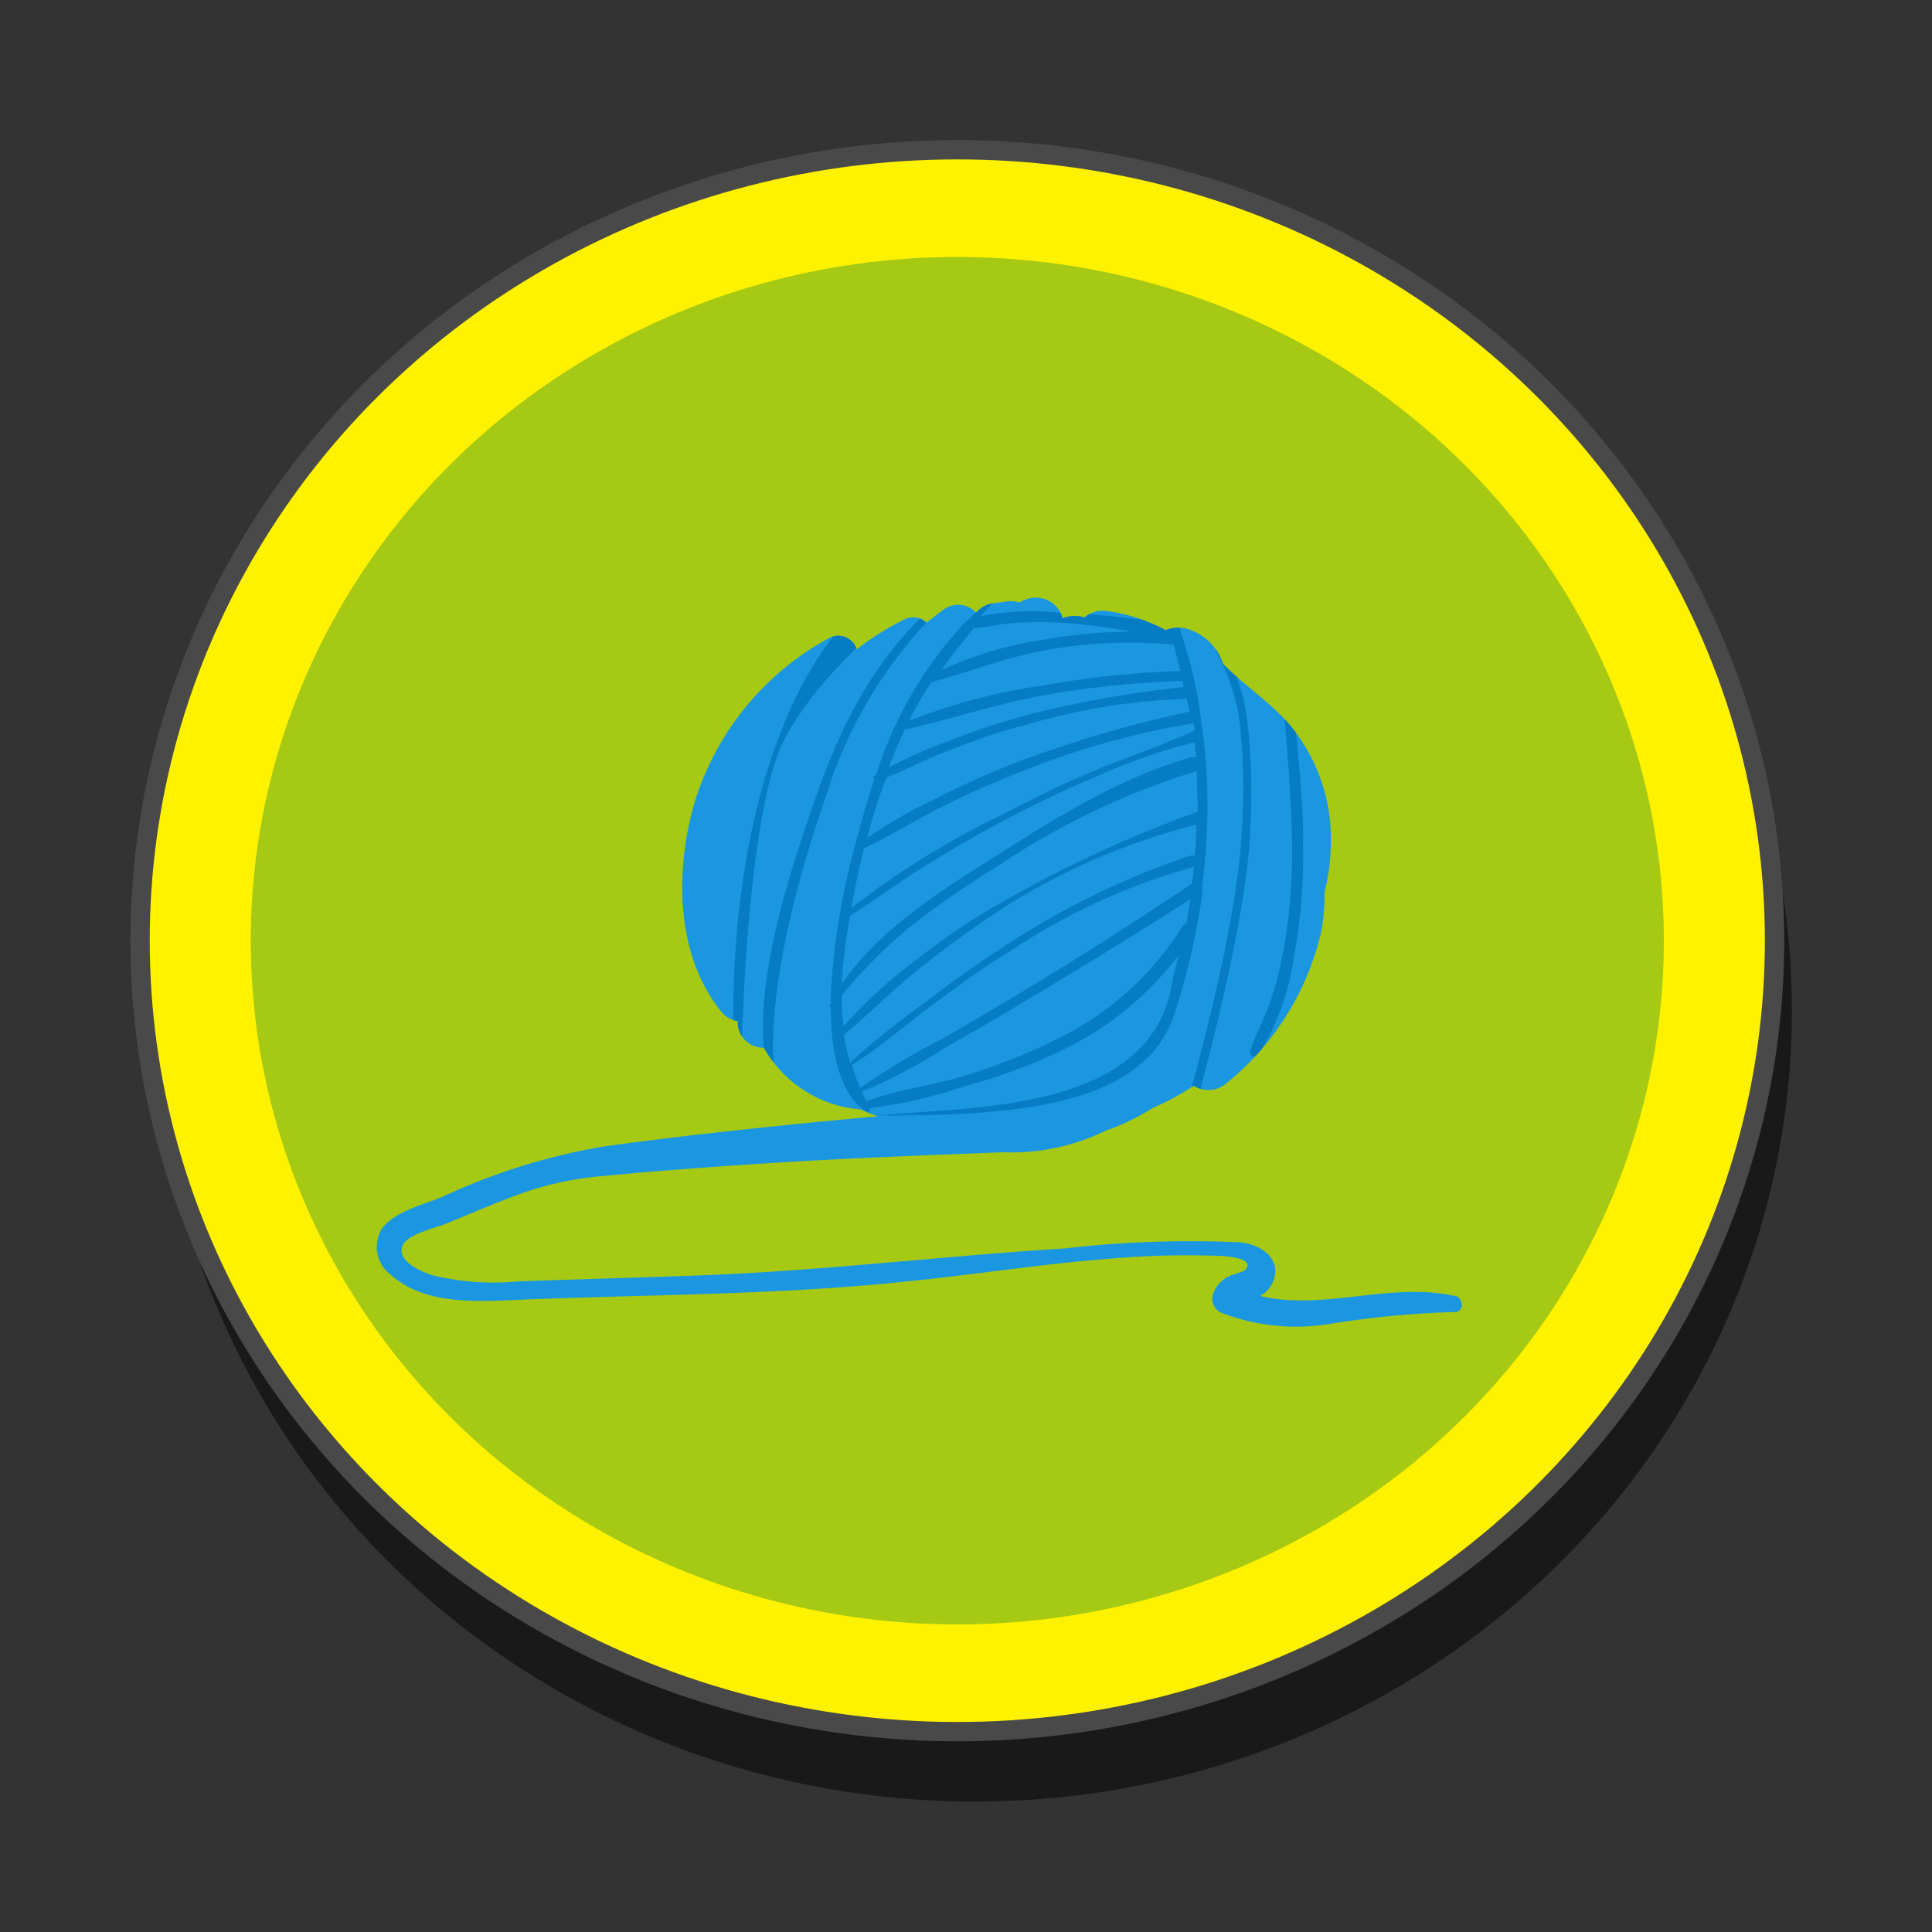 <svg id="Layer_1" data-name="Layer 1" xmlns="http://www.w3.org/2000/svg" xmlns:xlink="http://www.w3.org/1999/xlink" viewBox="0 0 100 100"><rect x="0" y="0" width="100" height="100" fill="#333333" stroke="none"/><defs><style>.cls-1{fill:#1b97e2;}.cls-2{opacity:0.5;}.cls-3{fill:#fff200;stroke:#494949;stroke-miterlimit:10;}.cls-4{fill:#a6c914;}.cls-5{clip-path:url(#clip-path);}.cls-6{fill:#067cc4;}</style><clipPath id="clip-path"><path class="cls-1" d="M75.29,67.08c-3.32-.74-6.81.78-10.07,0l0,0a1.53,1.53,0,0,0,.73-.89c.33-1.15-.8-1.81-1.8-1.89a57.07,57.07,0,0,0-9.05.32C48.94,65,42.8,65.75,36.59,66c-3.24.12-6.47.21-9.71.32A13.51,13.51,0,0,1,22.35,66c-.55-.19-1.85-.73-1.51-1.53.25-.59,1.7-.91,2.24-1.13,1.35-.55,2.68-1.13,4.05-1.62a16.93,16.93,0,0,1,4.22-.86c3.21-.31,6.44-.53,9.65-.73,3.64-.21,7.29-.35,10.93-.49a11.07,11.07,0,0,0,5.39-1.16,1.29,1.29,0,0,0,.26-.08,12.16,12.16,0,0,0,2.1-1.06,13,13,0,0,0,2.11-1.14,1.42,1.42,0,0,0,1.69-.13,14.2,14.2,0,0,0,4.9-7.82,10.32,10.32,0,0,0,.18-2.08A11,11,0,0,0,68.88,43a9.2,9.2,0,0,0-2.2-5.57c-1-1.14-2.34-2-3.39-3.08a2.71,2.71,0,0,0-1.64-1.73,1.71,1.71,0,0,0-1.32,0,8.77,8.77,0,0,0-3.09-1,1.37,1.37,0,0,0-1.1.34A1.76,1.76,0,0,0,55,32a1.43,1.43,0,0,0-1.38-1.07,1.63,1.63,0,0,0-.85.26,1.38,1.38,0,0,0-.64-.06l-.68.09a1.45,1.45,0,0,0-.93.49,1.26,1.26,0,0,0-1.66-.17q-.45.33-.9.69a1,1,0,0,0-1.2-.14,14.3,14.3,0,0,0-2.42,1.52,1,1,0,0,0-1.49-.55A14.55,14.55,0,0,0,36,41.37c-1.06,3.5-1.1,8,1.34,11a1.3,1.3,0,0,0,.85.48,1.15,1.15,0,0,0,0,.19,1.32,1.32,0,0,0,1.35,1.19,6.28,6.28,0,0,0,5,3.19,7,7,0,0,0,.9.36q-2.35.21-4.71.45c-3.21.33-6.41.68-9.6,1.13a32.8,32.8,0,0,0-8.26,2.6c-1,.41-2.43.74-3.1,1.63A1.8,1.8,0,0,0,20.25,66c1.94,1.74,5.13,1.31,7.54,1.24C34.21,67,40.64,67,47,66.32c3.49-.35,7-.91,10.45-1.17A46.11,46.11,0,0,1,63,65c.17,0,2,.06,1.48.7-.14.16-.58.23-.77.32a1.55,1.55,0,0,0-.91.93.79.79,0,0,0,.42,1,10.79,10.79,0,0,0,5.77.55,49.35,49.35,0,0,1,6.3-.59c.53,0,.46-.75,0-.85Z"/></clipPath></defs><ellipse class="cls-2" cx="50.45" cy="52.31" rx="42.3" ry="40.94"/><ellipse class="cls-3" cx="49.55" cy="48.69" rx="42.3" ry="40.94"/><ellipse class="cls-4" cx="49.55" cy="48.69" rx="36.57" ry="35.39"/><path class="cls-1" d="M75.29,67.08c-3.32-.74-6.81.78-10.07,0l0,0a1.53,1.53,0,0,0,.73-.89c.33-1.15-.8-1.81-1.8-1.89a57.07,57.07,0,0,0-9.05.32C48.94,65,42.8,65.75,36.59,66c-3.24.12-6.47.21-9.71.32A13.51,13.51,0,0,1,22.35,66c-.55-.19-1.85-.73-1.51-1.53.25-.59,1.7-.91,2.24-1.13,1.35-.55,2.68-1.13,4.05-1.62a16.93,16.93,0,0,1,4.22-.86c3.21-.31,6.44-.53,9.65-.73,3.64-.21,7.29-.35,10.93-.49a11.07,11.07,0,0,0,5.39-1.16,1.29,1.29,0,0,0,.26-.08,12.16,12.16,0,0,0,2.1-1.06,13,13,0,0,0,2.11-1.14,1.42,1.42,0,0,0,1.69-.13,14.2,14.2,0,0,0,4.9-7.82,10.32,10.32,0,0,0,.18-2.08A11,11,0,0,0,68.88,43a9.2,9.2,0,0,0-2.2-5.57c-1-1.14-2.34-2-3.39-3.08a2.71,2.71,0,0,0-1.64-1.73,1.71,1.71,0,0,0-1.32,0,8.77,8.77,0,0,0-3.09-1,1.37,1.37,0,0,0-1.1.34A1.76,1.76,0,0,0,55,32a1.43,1.43,0,0,0-1.38-1.07,1.63,1.63,0,0,0-.85.26,1.38,1.38,0,0,0-.64-.06l-.68.09a1.45,1.45,0,0,0-.93.49,1.26,1.26,0,0,0-1.66-.17q-.45.33-.9.69a1,1,0,0,0-1.2-.14,14.3,14.3,0,0,0-2.42,1.52,1,1,0,0,0-1.49-.55A14.55,14.55,0,0,0,36,41.37c-1.06,3.5-1.1,8,1.34,11a1.3,1.3,0,0,0,.85.48,1.15,1.15,0,0,0,0,.19,1.32,1.32,0,0,0,1.35,1.19,6.28,6.28,0,0,0,5,3.19,7,7,0,0,0,.9.36q-2.35.21-4.71.45c-3.21.33-6.41.68-9.6,1.13a32.8,32.8,0,0,0-8.26,2.6c-1,.41-2.43.74-3.1,1.63A1.8,1.8,0,0,0,20.25,66c1.94,1.74,5.13,1.31,7.54,1.24C34.21,67,40.64,67,47,66.32c3.49-.35,7-.91,10.45-1.17A46.11,46.11,0,0,1,63,65c.17,0,2,.06,1.48.7-.14.16-.58.23-.77.32a1.55,1.55,0,0,0-.91.93.79.79,0,0,0,.42,1,10.79,10.79,0,0,0,5.77.55,49.35,49.35,0,0,1,6.3-.59c.53,0,.46-.75,0-.85Z"/><g class="cls-5"><path class="cls-6" d="M48.7,29.55c-6.59.35-11.51,12-10.65,26.25,0,.21.32.16.32,0,0-3.67.49-14.19,2.21-17.49s5.21-6.27,8.26-8.48c.12-.1,0-.32-.14-.24Z"/><path class="cls-6" d="M49.74,30.42c.06,0,0-.13-.07-.09-3.77,2.58-5.9,6.58-7.37,10.72-1.34,3.79-4,11.5-2.21,15.42,0,.06.14,0,.12,0-.83-4.33,1.14-11.27,2.58-15.37a23.14,23.14,0,0,1,7-10.64Z"/><path class="cls-6" d="M62.21,46c.12-.88.2-1.77.24-2.65a29.7,29.7,0,0,0-.27-6,21.45,21.45,0,0,0-1.08-4.65.32.32,0,0,0-.12-.31c-.14-.32-.29-.64-.45-.94,0-.07-.17-.05-.15,0,0,.27.11.54.17.81-1.92-.27-3.86-.48-5.79-.56a14,14,0,0,0-4,.19l1-1.11s0-.06-.05,0a12.28,12.28,0,0,0-1.8,1.49l-.08,0a.06.06,0,0,0,0,.07,20.69,20.69,0,0,0-4.48,7.75l-.09.06a.11.11,0,0,0,0,.18c-.34,1-.63,2-.87,2.94A37.39,37.39,0,0,0,43,51.45c0,.14,0,.28,0,.42s0,.09-.07.14a.09.09,0,0,0,.07.12C43,57,45,57.6,45,57.59s0-.11,0-.23a24.56,24.56,0,0,0,4.9-1.13,28.37,28.37,0,0,0,5.34-2A16.45,16.45,0,0,0,61,49.44c-.09.38-.19.77-.29,1.15C59.79,58,49.22,57.19,45,57.8l.62-.06c6.84,0,13.61-.42,15.19-5.31.3-.94.57-1.89.8-2.86s.48-2.27.64-3.42a.2.2,0,0,0,0-.11ZM50.31,32.51h0c.66,0,1.32-.2,2-.25a19.35,19.35,0,0,1,3,0,32.3,32.3,0,0,1,3.26.43,26.62,26.62,0,0,0-4.54.42,19,19,0,0,0-5.31,1.58c.52-.74,1.08-1.45,1.66-2.14Zm-2.86,4.05h0c.23-.43.49-.84.75-1.25,2-.53,3.92-1.31,6-1.67a24.77,24.77,0,0,1,6.38-.29.32.32,0,0,0,.17,0c.11.46.23.92.34,1.38a51.21,51.21,0,0,0-7.31.78,30.8,30.8,0,0,0-6.73,1.8l.38-.73Zm-.58,1.16h0a.19.19,0,0,0,.15,0c2.36-.54,4.63-1.3,7-1.73a48.14,48.14,0,0,1,7.2-.74c0,.1,0,.2.07.31A55.94,55.94,0,0,0,53,37.05a39.5,39.5,0,0,0-4.14,1.4A24.27,24.27,0,0,0,46,39.72c.26-.68.54-1.35.86-2Zm-1.06,2.55h0c1.08-.4,2.12-1,3.19-1.38,1.3-.51,2.63-1,4-1.34a33,33,0,0,1,8.44-1.38h0c0,.22.09.44.13.66h0a63.17,63.17,0,0,0-8.93,2.62,42.94,42.94,0,0,0-4.26,1.92,22.85,22.85,0,0,0-3.49,2c.27-1.06.58-2.11,1-3.14ZM44.73,43.9h0c1.37-.63,2.63-1.45,4-2.13s2.62-1.23,4-1.78a41.89,41.89,0,0,1,9-2.54l.05,0,.06.36,0,0c-1.63.74-3.35,1.32-5,2s-3.27,1.46-4.85,2.3A42.9,42.9,0,0,0,44.06,47c.19-1.05.42-2.09.67-3.12Zm-1.16,6.93h0A30.7,30.7,0,0,1,44,47.41c1.25-.79,2.44-1.69,3.7-2.47,1.49-.93,3-1.82,4.59-2.64s3-1.5,4.55-2.15a29.83,29.83,0,0,1,5-1.73c0,.25.05.51.07.77a.55.55,0,0,0-.22,0c-3.87,1.09-7.3,3.31-10.61,5.41-2.69,1.71-5.69,3.65-7.48,6.29a.15.15,0,0,1,0-.07Zm0,.69h0A26.07,26.07,0,0,1,47,48.06a44.47,44.47,0,0,1,4.52-3.15,39.07,39.07,0,0,1,10.42-5c0,.7.05,1.41.05,2.11a62.94,62.94,0,0,0-10.1,4.66,35,35,0,0,0-4.58,3.09,23.78,23.78,0,0,0-3.65,3.36,10.91,10.91,0,0,1-.09-1.63Zm.15,2h0c1.29-1.05,2.45-2.25,3.76-3.3S50.38,48,51.92,47a34.56,34.56,0,0,1,10-4.32q0,.81-.09,1.62a.35.35,0,0,0-.25,0,41.31,41.31,0,0,0-9.34,4.51c-1.46.93-2.87,1.93-4.25,3A42.73,42.73,0,0,0,44,55a11.29,11.29,0,0,1-.31-1.4Zm.37,1.61h0l0,0c1.46-.91,2.76-2.07,4.14-3.09s2.7-2,4.12-2.85a33,33,0,0,1,9.44-4.32c0,.29-.07.58-.1.87l0,0c-2.81,1.88-5.66,3.71-8.56,5.46-1.43.86-2.86,1.7-4.3,2.54a35.08,35.08,0,0,0-4.31,2.58c-.16-.4-.31-.79-.43-1.19Zm17.31-7.32h0a.33.33,0,0,0-.21.16,15.86,15.86,0,0,1-6.87,6,31.49,31.49,0,0,1-4.62,1.78c-1.56.46-3.35.66-4.86,1.26-.08-.17-.16-.34-.23-.51a26.8,26.8,0,0,0,4.21-2.21q2.25-1.27,4.47-2.61,4.2-2.51,8.32-5.13c-.06.41-.14.83-.21,1.24Z"/><path class="cls-6" d="M64.69,43.21a32.06,32.06,0,0,0-.11-5.71A10.09,10.09,0,0,0,64,35a8.63,8.63,0,0,1-1.1-2.83c0-.1-.15-.09-.16,0A3,3,0,0,0,63.09,34a10.66,10.66,0,0,1,1,2.89A28.68,28.68,0,0,1,64.27,43c-.18,4.18-1.88,10.77-3,14.78-.07.27.35.45.43.18,1.1-4,2.77-10.57,3-14.71Z"/><path class="cls-6" d="M67.45,43.51c0-2-.22-4.09-.42-6.12a14.69,14.69,0,0,0-1.27-5.54.14.14,0,0,0-.25.1,22.47,22.47,0,0,1,1,5.5c.15,1.86.31,3.73.35,5.59a29.05,29.05,0,0,1-.36,5.75,20,20,0,0,1-.73,3c-.3.88-.75,1.7-1.06,2.57-.08.24.25.48.43.24A13.21,13.21,0,0,0,67,49.39a29,29,0,0,0,.44-5.88Z"/></g></svg>